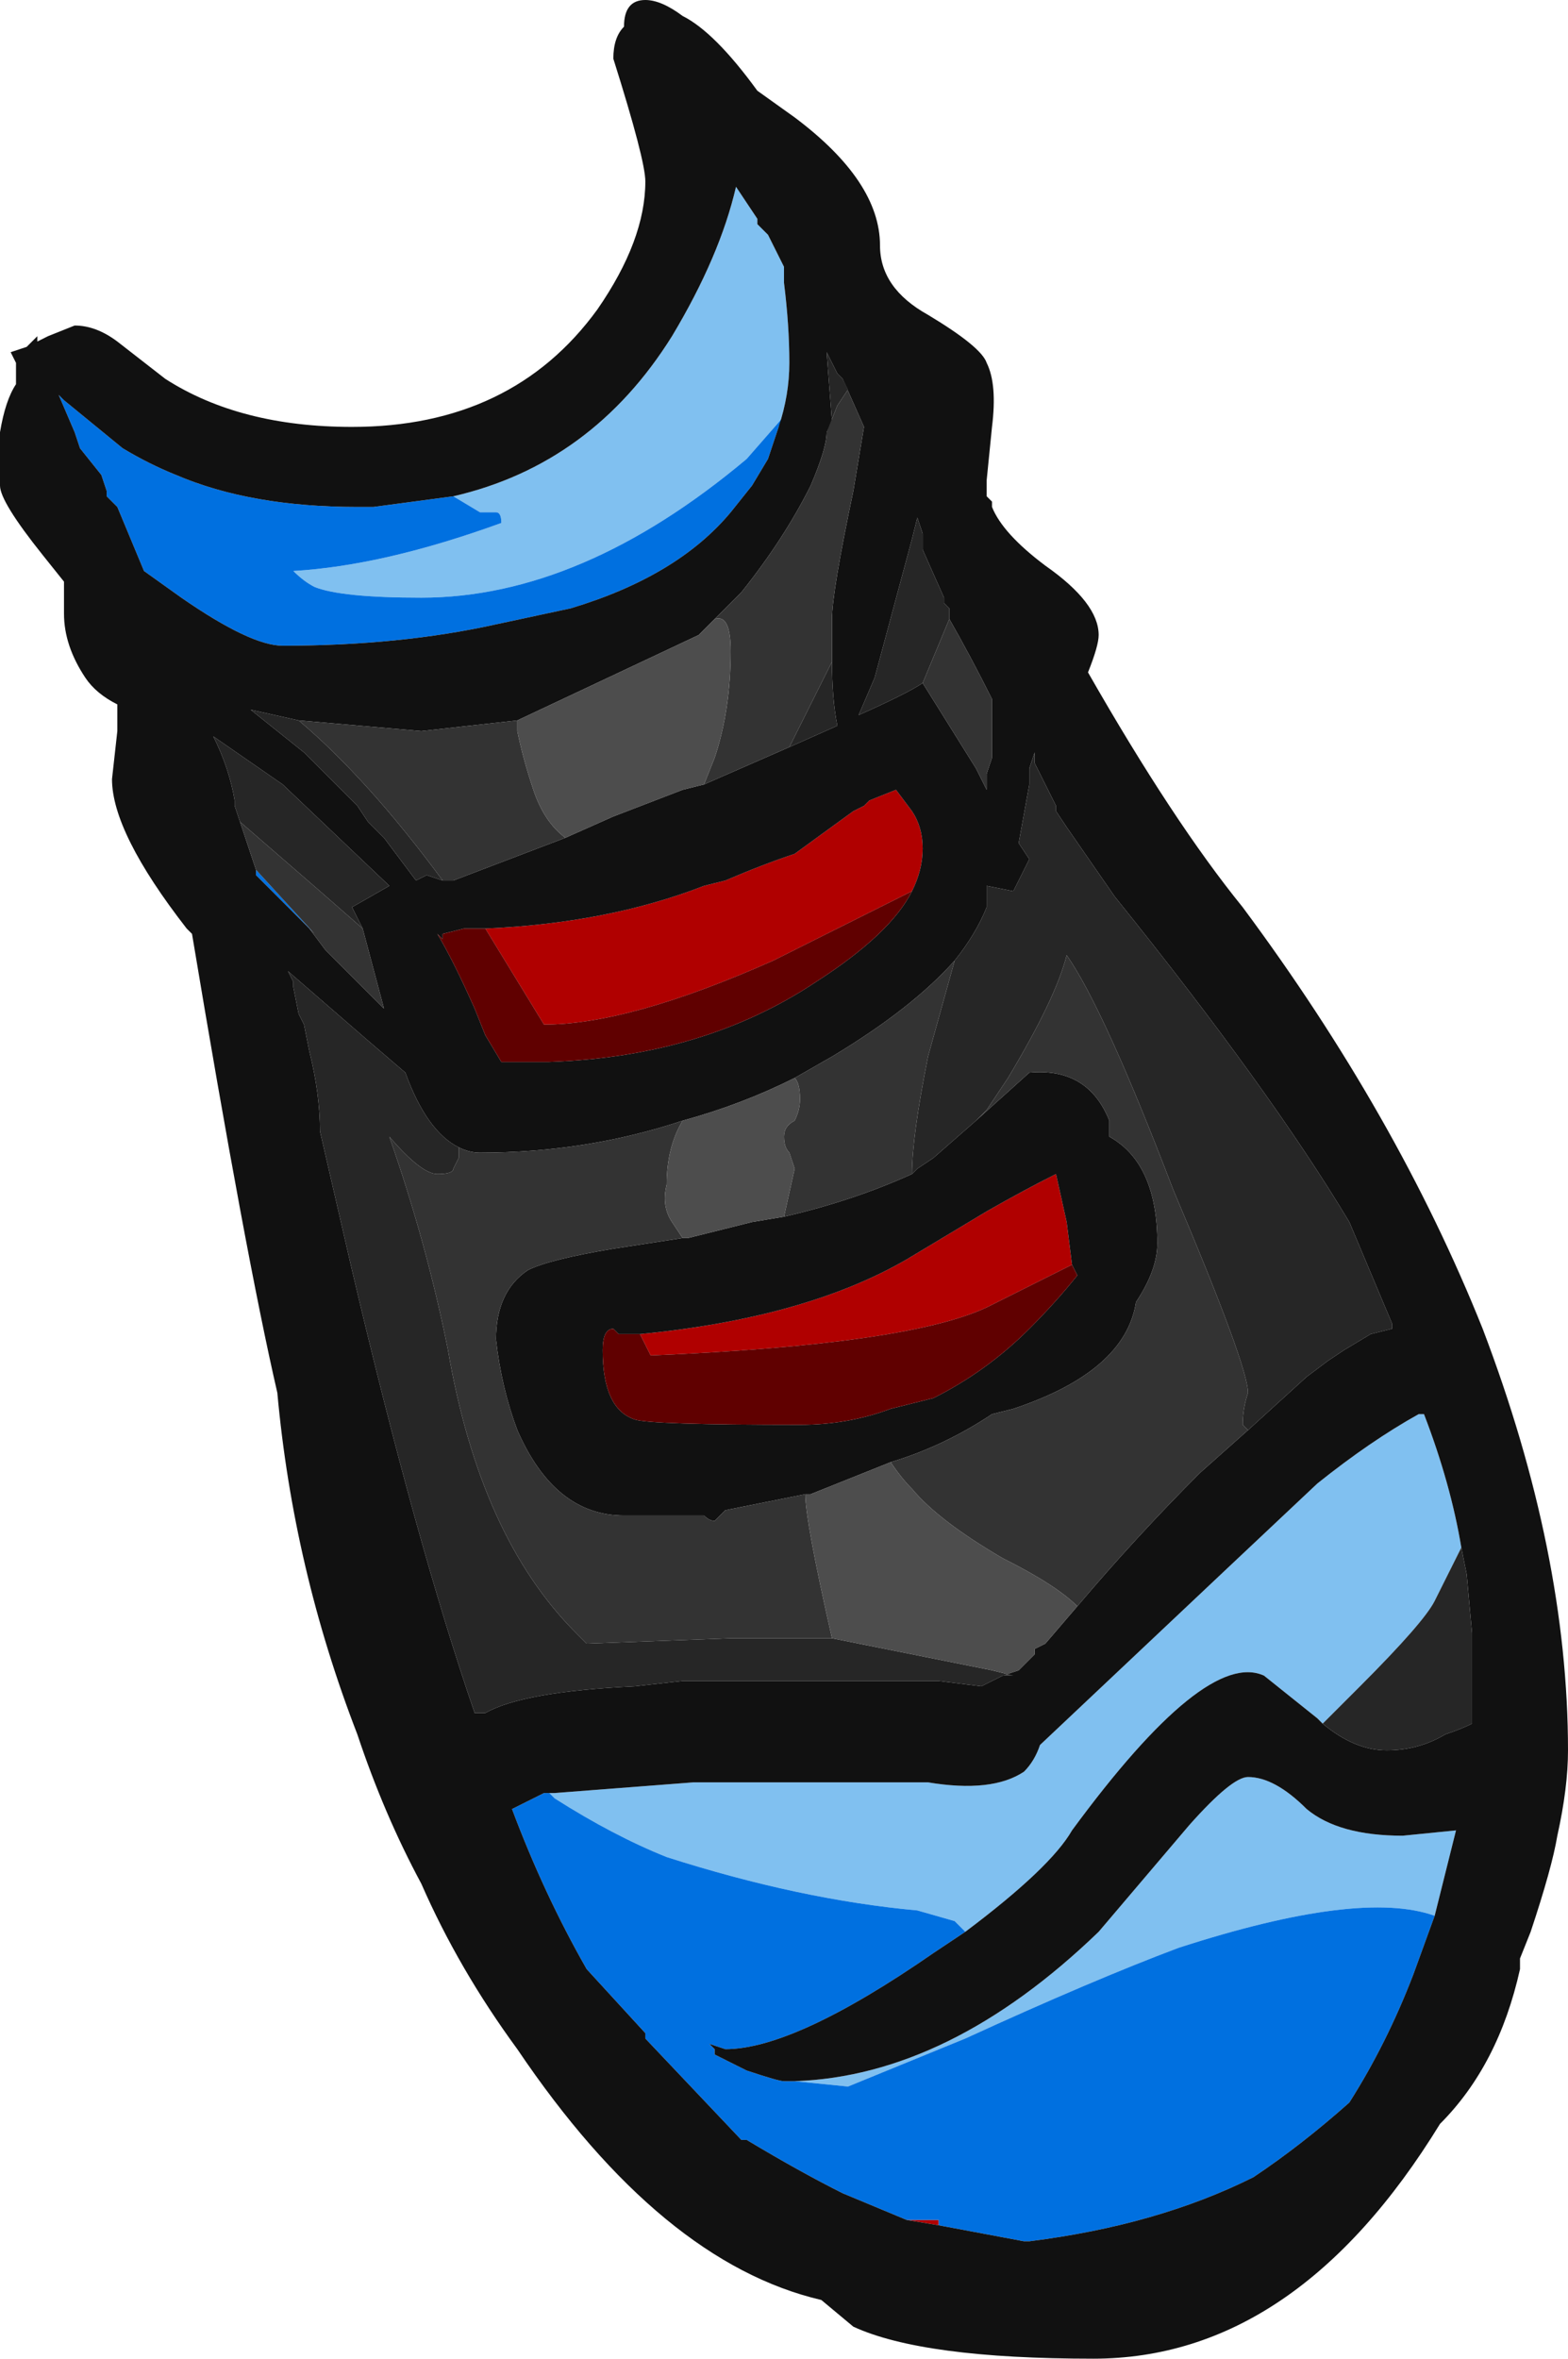 <?xml version="1.0" encoding="UTF-8" standalone="no"?>
<svg xmlns:ffdec="https://www.free-decompiler.com/flash" xmlns:xlink="http://www.w3.org/1999/xlink" ffdec:objectType="frame" height="154.7px" width="102.9px" xmlns="http://www.w3.org/2000/svg">
  <g transform="matrix(1.0, 0.0, 0.0, 1.0, 40.6, 97.3)">
    <use ffdec:characterId="1962" height="22.1" transform="matrix(7.0, 0.0, 0.0, 7.0, -40.6, -97.3)" width="14.7" xlink:href="#shape0"/>
  </g>
  <defs>
    <g id="shape0" transform="matrix(1.0, 0.0, 0.0, 1.0, 5.8, 13.9)">
      <path d="M-1.55 -9.25 Q-0.25 -9.55 0.5 -10.75 0.95 -11.5 1.1 -12.15 L1.3 -11.85 1.3 -11.8 1.4 -11.7 1.55 -11.4 1.55 -11.25 Q1.6 -10.85 1.6 -10.5 1.6 -10.2 1.5 -9.9 L1.55 -10.0 1.2 -9.6 Q-0.35 -8.3 -1.85 -8.3 -2.6 -8.3 -2.85 -8.4 -2.95 -8.45 -3.05 -8.55 -2.2 -8.6 -1.1 -9.0 -1.1 -9.1 -1.15 -9.1 L-1.3 -9.1 -1.55 -9.25 M-0.7 2.9 L-0.6 2.9 0.7 2.8 2.9 2.8 Q3.5 2.9 3.8 2.7 3.9 2.6 3.95 2.45 L5.7 0.8 6.55 0.0 Q7.05 -0.4 7.5 -0.65 L7.55 -0.65 Q7.8 0.0 7.9 0.6 L7.65 1.1 Q7.55 1.3 6.95 1.9 L6.6 2.25 6.55 2.2 6.05 1.8 Q5.5 1.55 4.25 3.25 4.05 3.6 3.25 4.2 L3.15 4.1 2.8 4.0 Q1.7 3.9 0.45 3.5 -0.05 3.3 -0.6 2.95 L-0.65 2.9 -0.7 2.9 M1.65 5.6 Q3.1 5.55 4.5 4.2 L5.35 3.2 Q5.75 2.75 5.9 2.75 6.15 2.75 6.45 3.05 6.75 3.3 7.35 3.3 L7.85 3.25 7.65 4.05 Q6.95 3.8 5.25 4.35 4.45 4.65 3.25 5.2 L2.15 5.65 1.65 5.6" fill="#80c0f0" fill-rule="evenodd" stroke="none"/>
      <path d="M-1.25 -5.2 Q-0.1 -5.25 0.8 -5.6 L1.0 -5.65 Q1.35 -5.8 1.65 -5.9 L2.2 -6.3 2.3 -6.35 2.35 -6.4 2.6 -6.5 2.75 -6.3 Q2.85 -6.15 2.85 -5.95 2.85 -5.75 2.75 -5.55 L1.45 -4.9 Q0.1 -4.3 -0.7 -4.3 L-1.25 -5.2 M4.25 -2.05 L3.45 -1.65 Q2.7 -1.3 0.3 -1.2 0.25 -1.3 0.2 -1.4 1.75 -1.55 2.7 -2.1 L3.45 -2.55 Q3.8 -2.75 4.1 -2.9 L4.2 -2.45 4.25 -2.05 M3.0 6.95 L2.7 6.9 3.0 6.9 3.0 6.95" fill="#b00000" fill-rule="evenodd" stroke="none"/>
      <path d="M-1.55 -9.25 L-1.3 -9.1 -1.15 -9.1 Q-1.1 -9.1 -1.1 -9.0 -2.2 -8.6 -3.05 -8.55 -2.95 -8.45 -2.85 -8.4 -2.6 -8.3 -1.85 -8.3 -0.35 -8.3 1.2 -9.6 L1.55 -10.0 1.5 -9.9 1.4 -9.6 1.25 -9.35 1.05 -9.1 Q0.55 -8.5 -0.45 -8.2 L-1.15 -8.05 Q-2.05 -7.85 -3.15 -7.85 -3.45 -7.85 -4.1 -8.3 L-4.45 -8.55 -4.7 -9.15 -4.8 -9.25 -4.8 -9.3 -4.85 -9.45 -5.05 -9.7 -5.1 -9.85 -5.25 -10.2 -5.2 -10.15 -4.65 -9.7 Q-4.4 -9.55 -4.15 -9.45 -3.45 -9.15 -2.45 -9.15 L-2.3 -9.15 -1.55 -9.25 M-0.7 2.9 L-0.65 2.9 -0.6 2.95 Q-0.05 3.3 0.45 3.5 1.7 3.9 2.8 4.0 L3.15 4.1 3.25 4.2 2.95 4.4 Q1.65 5.3 1.0 5.3 L0.85 5.25 0.9 5.3 0.9 5.35 1.2 5.5 Q1.5 5.6 1.55 5.6 L1.65 5.6 2.15 5.65 3.25 5.2 Q4.45 4.65 5.25 4.35 6.95 3.8 7.65 4.05 L7.45 4.6 Q7.2 5.25 6.85 5.8 6.4 6.2 5.95 6.5 5.05 6.95 3.85 7.1 L3.8 7.1 3.0 6.95 3.0 6.9 2.7 6.9 2.1 6.65 Q1.7 6.45 1.2 6.15 L1.15 6.15 0.25 5.2 0.25 5.15 -0.3 4.55 Q-0.7 3.85 -1.0 3.05 L-0.7 2.9 M-2.9 -5.2 L-3.4 -5.7 -3.4 -5.75 -2.85 -5.15 -2.9 -5.2" fill="#0070e0" fill-rule="evenodd" stroke="none"/>
      <path d="M1.3 -13.05 L1.65 -12.8 Q2.45 -12.2 2.45 -11.6 2.45 -11.2 2.9 -10.95 3.4 -10.65 3.45 -10.5 3.55 -10.3 3.5 -9.9 L3.45 -9.4 3.45 -9.25 3.5 -9.2 3.5 -9.15 Q3.6 -8.9 4.0 -8.6 4.5 -8.25 4.5 -7.95 4.5 -7.85 4.4 -7.6 5.2 -6.2 5.85 -5.4 7.3 -3.45 8.1 -1.45 8.9 0.65 8.9 2.5 8.9 2.85 8.8 3.3 8.75 3.6 8.55 4.2 L8.45 4.45 8.45 4.55 Q8.25 5.45 7.7 6.0 6.35 8.2 4.45 8.2 2.85 8.2 2.2 7.9 L1.9 7.65 Q0.4 7.3 -0.95 5.3 -1.5 4.55 -1.85 3.75 -2.2 3.1 -2.45 2.35 -3.05 0.8 -3.2 -0.85 -3.5 -2.15 -4.0 -5.15 L-4.05 -5.2 Q-4.75 -6.1 -4.75 -6.6 L-4.7 -7.05 -4.7 -7.3 Q-4.9 -7.4 -5.0 -7.55 -5.2 -7.85 -5.2 -8.15 L-5.2 -8.45 -5.4 -8.7 Q-5.8 -9.2 -5.8 -9.35 L-5.8 -9.85 Q-5.75 -10.15 -5.65 -10.3 L-5.65 -10.5 -5.7 -10.6 -5.55 -10.65 -5.45 -10.75 -5.45 -10.7 -5.35 -10.75 -5.1 -10.85 Q-4.9 -10.85 -4.7 -10.7 L-4.25 -10.35 Q-3.55 -9.9 -2.5 -9.9 -1.0 -9.9 -0.2 -11.0 0.25 -11.65 0.25 -12.2 0.25 -12.4 -0.05 -13.35 -0.05 -13.55 0.05 -13.65 0.05 -13.9 0.25 -13.9 0.4 -13.9 0.6 -13.75 0.9 -13.6 1.3 -13.05 M1.5 -9.9 Q1.6 -10.2 1.6 -10.5 1.6 -10.85 1.55 -11.25 L1.55 -11.4 1.4 -11.7 1.3 -11.8 1.3 -11.85 1.1 -12.15 Q0.95 -11.5 0.5 -10.75 -0.25 -9.55 -1.55 -9.25 L-2.3 -9.15 -2.45 -9.15 Q-3.45 -9.15 -4.15 -9.45 -4.4 -9.55 -4.65 -9.7 L-5.2 -10.15 -5.25 -10.2 -5.1 -9.85 -5.05 -9.7 -4.85 -9.45 -4.8 -9.3 -4.8 -9.25 -4.7 -9.15 -4.45 -8.55 -4.1 -8.3 Q-3.45 -7.85 -3.15 -7.85 -2.05 -7.85 -1.15 -8.05 L-0.45 -8.2 Q0.55 -8.5 1.05 -9.1 L1.25 -9.35 1.4 -9.6 1.5 -9.9 M2.1 -10.35 L2.05 -10.4 1.95 -10.6 2.0 -9.95 1.95 -9.85 Q1.95 -9.7 1.8 -9.35 1.55 -8.85 1.15 -8.35 L0.9 -8.1 0.75 -7.95 -0.95 -7.15 -1.85 -7.05 -3.0 -7.15 -3.45 -7.25 -2.95 -6.85 -2.45 -6.35 -2.35 -6.2 -2.2 -6.05 -1.9 -5.65 -1.8 -5.7 -1.65 -5.65 -1.55 -5.65 -0.5 -6.05 -0.05 -6.25 0.6 -6.5 0.8 -6.55 1.6 -6.9 2.05 -7.1 Q2.0 -7.35 2.0 -7.7 L2.0 -8.1 Q2.0 -8.35 2.2 -9.3 L2.3 -9.9 2.1 -10.35 M3.1 -8.1 L3.1 -8.2 3.05 -8.25 3.05 -8.3 2.85 -8.75 2.85 -8.9 2.8 -9.05 2.75 -8.85 2.4 -7.55 2.25 -7.2 Q2.7 -7.4 2.85 -7.5 L3.35 -6.7 3.45 -6.5 3.45 -6.65 3.5 -6.8 3.5 -7.35 Q3.3 -7.75 3.1 -8.1 M6.65 -1.15 L6.8 -1.25 7.05 -1.4 7.25 -1.45 7.25 -1.5 6.85 -2.45 Q6.1 -3.7 4.65 -5.5 L4.2 -6.15 4.1 -6.3 4.1 -6.35 Q4.0 -6.55 3.9 -6.75 L3.9 -6.85 3.85 -6.7 3.85 -6.55 3.75 -6.0 3.85 -5.85 3.7 -5.55 3.45 -5.6 3.45 -5.4 Q3.35 -5.15 3.15 -4.9 2.75 -4.45 2.0 -4.0 L1.65 -3.8 Q1.15 -3.55 0.6 -3.4 -0.3 -3.1 -1.3 -3.1 -1.4 -3.1 -1.5 -3.15 -1.8 -3.3 -2.0 -3.85 L-2.35 -4.15 -3.1 -4.8 -3.05 -4.7 -3.05 -4.65 -3.0 -4.4 -2.95 -4.3 -2.9 -4.05 Q-2.8 -3.65 -2.8 -3.3 L-2.5 -2.0 Q-1.9 0.55 -1.35 2.15 L-1.25 2.15 Q-0.9 1.95 0.15 1.9 L0.6 1.85 3.0 1.85 3.4 1.9 3.6 1.8 3.75 1.75 3.9 1.6 3.9 1.55 4.0 1.5 4.3 1.15 Q4.85 0.5 5.45 -0.1 L5.9 -0.5 6.45 -1.0 6.65 -1.15 M2.75 -2.9 L2.8 -2.95 2.95 -3.05 3.35 -3.4 3.85 -3.85 Q4.4 -3.9 4.6 -3.4 L4.6 -3.25 Q5.05 -3.0 5.05 -2.25 5.05 -2.0 4.85 -1.7 4.75 -1.05 3.7 -0.7 L3.5 -0.65 Q3.05 -0.35 2.55 -0.2 L1.8 0.1 1.75 0.1 1.0 0.25 0.9 0.35 Q0.85 0.35 0.8 0.3 L0.05 0.3 Q-0.6 0.3 -0.95 -0.5 -1.1 -0.9 -1.15 -1.35 -1.15 -1.8 -0.85 -2.0 -0.65 -2.1 -0.05 -2.2 L0.6 -2.3 0.65 -2.3 1.25 -2.45 1.55 -2.5 Q2.2 -2.65 2.75 -2.9 M2.75 -5.55 Q2.85 -5.75 2.85 -5.95 2.85 -6.15 2.75 -6.3 L2.6 -6.5 2.35 -6.4 2.3 -6.35 2.2 -6.3 1.65 -5.9 Q1.35 -5.8 1.0 -5.65 L0.8 -5.6 Q-0.1 -5.25 -1.25 -5.2 L-1.45 -5.2 -1.65 -5.15 -1.65 -5.1 -1.7 -5.15 Q-1.55 -4.9 -1.35 -4.45 L-1.25 -4.2 -1.1 -3.95 -0.65 -3.95 Q0.8 -4.0 1.85 -4.7 2.55 -5.15 2.75 -5.55 M0.2 -1.4 L0.0 -1.4 -0.05 -1.45 Q-0.15 -1.45 -0.15 -1.25 -0.15 -0.7 0.15 -0.6 0.3 -0.55 1.7 -0.55 2.15 -0.55 2.55 -0.7 L2.95 -0.8 Q3.45 -1.05 3.85 -1.45 4.1 -1.7 4.3 -1.95 L4.25 -2.05 4.2 -2.45 4.1 -2.9 Q3.8 -2.75 3.45 -2.55 L2.7 -2.1 Q1.75 -1.55 0.2 -1.4 M7.9 0.6 Q7.8 0.0 7.55 -0.65 L7.5 -0.65 Q7.05 -0.4 6.55 0.0 L5.7 0.8 3.95 2.45 Q3.9 2.6 3.8 2.7 3.5 2.9 2.9 2.8 L0.7 2.8 -0.6 2.9 -0.7 2.9 -1.0 3.05 Q-0.7 3.85 -0.3 4.55 L0.25 5.15 0.25 5.2 1.15 6.15 1.2 6.15 Q1.7 6.45 2.1 6.65 L2.7 6.9 3.0 6.95 3.8 7.1 3.85 7.1 Q5.05 6.95 5.95 6.5 6.4 6.2 6.85 5.8 7.2 5.25 7.45 4.6 L7.65 4.05 7.85 3.25 7.35 3.3 Q6.75 3.3 6.45 3.05 6.15 2.75 5.9 2.75 5.75 2.75 5.35 3.2 L4.5 4.2 Q3.1 5.55 1.65 5.6 L1.55 5.6 Q1.5 5.6 1.2 5.5 L0.9 5.35 0.9 5.3 0.85 5.25 1.0 5.3 Q1.65 5.3 2.95 4.4 L3.25 4.2 Q4.05 3.6 4.25 3.25 5.5 1.55 6.05 1.8 L6.55 2.2 6.6 2.25 Q6.9 2.5 7.2 2.5 7.5 2.5 7.75 2.35 7.9 2.3 8.0 2.25 L8.0 1.4 7.95 0.85 7.9 0.6 M-2.4 -5.2 L-2.5 -5.4 -2.15 -5.6 -3.15 -6.55 -3.8 -7.0 Q-3.65 -6.7 -3.6 -6.4 L-3.6 -6.35 -3.55 -6.2 -3.4 -5.75 -3.4 -5.7 -2.9 -5.2 -2.75 -5.0 -2.2 -4.45 -2.4 -5.2" fill="#111111" fill-rule="evenodd" stroke="none"/>
      <path d="M1.95 -9.85 L2.0 -9.95 1.95 -10.6 2.05 -10.4 2.1 -10.35 2.15 -10.25 2.05 -10.1 1.95 -9.85 M2.0 -7.7 Q2.0 -7.35 2.05 -7.1 L1.6 -6.9 2.0 -7.7 M-1.65 -5.65 L-1.8 -5.7 -1.9 -5.65 -2.2 -6.05 -2.35 -6.2 -2.45 -6.35 -2.95 -6.85 -3.45 -7.25 -3.0 -7.15 Q-2.35 -6.6 -1.65 -5.65 M2.85 -7.5 Q2.7 -7.4 2.25 -7.2 L2.4 -7.55 2.75 -8.85 2.8 -9.05 2.85 -8.9 2.85 -8.75 3.05 -8.3 3.05 -8.25 3.1 -8.2 3.1 -8.1 2.85 -7.5 M3.15 -4.9 Q3.35 -5.15 3.45 -5.4 L3.45 -5.6 3.7 -5.55 3.85 -5.85 3.75 -6.0 3.85 -6.55 3.85 -6.7 3.9 -6.85 3.9 -6.75 Q4.0 -6.55 4.1 -6.35 L4.1 -6.3 4.2 -6.15 4.65 -5.5 Q6.1 -3.7 6.85 -2.45 L7.25 -1.5 7.25 -1.45 7.05 -1.4 6.8 -1.25 6.65 -1.15 6.45 -1.0 5.9 -0.5 5.85 -0.55 Q5.85 -0.7 5.9 -0.85 5.9 -1.1 5.2 -2.75 4.55 -4.45 4.2 -4.95 4.1 -4.55 3.65 -3.8 L3.45 -3.5 3.35 -3.4 2.95 -3.05 2.8 -2.95 2.75 -2.9 Q2.75 -3.25 2.9 -4.0 L3.15 -4.9 M6.65 -1.15 L6.65 -1.15 M6.6 2.25 L6.95 1.9 Q7.55 1.3 7.65 1.1 L7.9 0.6 7.95 0.85 8.0 1.4 8.0 2.25 Q7.9 2.3 7.75 2.35 7.5 2.5 7.2 2.5 6.9 2.5 6.6 2.25 M3.6 1.8 L3.4 1.9 3.0 1.85 0.6 1.85 0.15 1.9 Q-0.9 1.95 -1.25 2.15 L-1.35 2.15 Q-1.9 0.55 -2.5 -2.0 L-2.8 -3.3 Q-2.8 -3.65 -2.9 -4.05 L-2.95 -4.3 -3.0 -4.4 -3.05 -4.65 -3.05 -4.7 -3.1 -4.8 -2.35 -4.15 -2.0 -3.85 Q-1.8 -3.3 -1.5 -3.15 L-1.5 -3.05 -1.55 -2.95 Q-1.55 -2.9 -1.7 -2.9 -1.85 -2.9 -2.15 -3.25 -1.8 -2.25 -1.6 -1.25 -1.3 0.5 -0.4 1.4 L-0.3 1.5 1.05 1.45 2.0 1.45 3.5 1.75 3.7 1.8 3.6 1.8 M-3.55 -6.2 L-3.6 -6.35 -3.6 -6.4 Q-3.65 -6.7 -3.8 -7.0 L-3.15 -6.55 -2.15 -5.6 -2.5 -5.4 -2.4 -5.2 -2.8 -5.55 -3.55 -6.2" fill="#262626" fill-rule="evenodd" stroke="none"/>
      <path d="M1.95 -9.85 L2.05 -10.1 2.15 -10.25 2.1 -10.35 2.3 -9.9 2.2 -9.3 Q2.0 -8.35 2.0 -8.1 L2.0 -7.7 1.6 -6.9 0.8 -6.55 0.9 -6.8 Q1.05 -7.25 1.05 -7.8 1.05 -8.15 0.9 -8.1 L1.15 -8.35 Q1.55 -8.85 1.8 -9.35 1.95 -9.7 1.95 -9.85 M-0.5 -6.05 L-1.55 -5.65 -1.65 -5.65 Q-2.35 -6.6 -3.0 -7.15 L-1.85 -7.05 -0.95 -7.15 -0.95 -7.05 Q-0.9 -6.8 -0.8 -6.5 -0.7 -6.2 -0.5 -6.05 M2.85 -7.5 L3.1 -8.1 Q3.3 -7.75 3.5 -7.35 L3.5 -6.8 3.45 -6.65 3.45 -6.5 3.35 -6.7 2.85 -7.5 M3.15 -4.9 L2.9 -4.0 Q2.75 -3.25 2.75 -2.9 2.2 -2.65 1.55 -2.5 L1.65 -2.95 1.6 -3.1 Q1.55 -3.15 1.55 -3.25 1.55 -3.35 1.65 -3.4 1.7 -3.5 1.7 -3.6 1.7 -3.75 1.65 -3.8 L2.0 -4.0 Q2.75 -4.45 3.15 -4.9 M3.35 -3.4 L3.45 -3.5 3.65 -3.8 Q4.1 -4.55 4.2 -4.95 4.55 -4.45 5.2 -2.75 5.9 -1.1 5.9 -0.85 5.85 -0.7 5.85 -0.55 L5.9 -0.5 5.45 -0.1 Q4.85 0.5 4.3 1.15 4.1 0.95 3.6 0.7 3.0 0.35 2.75 0.05 2.65 -0.05 2.55 -0.2 3.05 -0.35 3.5 -0.65 L3.7 -0.7 Q4.75 -1.05 4.85 -1.7 5.05 -2.0 5.05 -2.25 5.05 -3.0 4.6 -3.25 L4.6 -3.4 Q4.4 -3.9 3.85 -3.85 L3.35 -3.4 M6.65 -1.15 L6.65 -1.15 M0.6 -3.4 Q0.45 -3.15 0.45 -2.8 0.4 -2.6 0.5 -2.45 L0.6 -2.3 -0.05 -2.2 Q-0.65 -2.1 -0.85 -2.0 -1.15 -1.8 -1.15 -1.35 -1.1 -0.9 -0.95 -0.5 -0.6 0.3 0.05 0.3 L0.8 0.3 Q0.85 0.35 0.9 0.35 L1.0 0.25 1.75 0.1 Q1.75 0.35 2.0 1.45 L1.05 1.45 -0.3 1.5 -0.4 1.4 Q-1.3 0.5 -1.6 -1.25 -1.8 -2.25 -2.15 -3.25 -1.85 -2.9 -1.7 -2.9 -1.55 -2.9 -1.55 -2.95 L-1.5 -3.05 -1.5 -3.15 Q-1.4 -3.1 -1.3 -3.1 -0.3 -3.1 0.6 -3.4 M-3.55 -6.2 L-2.8 -5.55 -2.4 -5.2 -2.2 -4.45 -2.75 -5.0 -2.9 -5.2 -2.85 -5.15 -3.4 -5.75 -3.55 -6.2" fill="#333333" fill-rule="evenodd" stroke="none"/>
      <path d="M0.8 -6.55 L0.6 -6.5 -0.05 -6.25 -0.5 -6.05 Q-0.7 -6.2 -0.8 -6.5 -0.9 -6.8 -0.95 -7.05 L-0.95 -7.15 0.75 -7.95 0.9 -8.1 Q1.05 -8.15 1.05 -7.8 1.05 -7.25 0.9 -6.8 L0.8 -6.55 M1.65 -3.8 Q1.7 -3.75 1.7 -3.6 1.7 -3.5 1.65 -3.4 1.55 -3.35 1.55 -3.25 1.55 -3.15 1.6 -3.1 L1.65 -2.95 1.55 -2.5 1.25 -2.45 0.65 -2.3 0.6 -2.3 0.5 -2.45 Q0.4 -2.6 0.45 -2.8 0.45 -3.15 0.6 -3.4 1.15 -3.55 1.65 -3.8 M4.3 1.15 L4.0 1.5 3.9 1.55 3.9 1.6 3.75 1.75 3.6 1.8 3.7 1.8 3.5 1.75 2.0 1.45 Q1.75 0.35 1.75 0.1 L1.8 0.1 2.55 -0.2 Q2.65 -0.05 2.75 0.05 3.0 0.35 3.6 0.7 4.1 0.95 4.3 1.15" fill="#4d4d4d" fill-rule="evenodd" stroke="none"/>
      <path d="M-1.25 -5.2 L-0.7 -4.3 Q0.1 -4.3 1.45 -4.9 L2.75 -5.55 Q2.55 -5.15 1.85 -4.7 0.8 -4.0 -0.65 -3.95 L-1.1 -3.95 -1.25 -4.2 -1.35 -4.45 Q-1.55 -4.9 -1.7 -5.15 L-1.65 -5.1 -1.65 -5.15 -1.45 -5.2 -1.25 -5.2 M4.25 -2.05 L4.3 -1.95 Q4.1 -1.7 3.85 -1.45 3.45 -1.05 2.95 -0.8 L2.55 -0.7 Q2.15 -0.55 1.7 -0.55 0.3 -0.55 0.15 -0.6 -0.15 -0.7 -0.15 -1.25 -0.15 -1.45 -0.05 -1.45 L0.0 -1.4 0.2 -1.4 Q0.25 -1.3 0.3 -1.2 2.7 -1.3 3.45 -1.65 L4.25 -2.05" fill="#600000" fill-rule="evenodd" stroke="none"/>
    </g>
  </defs>
</svg>
